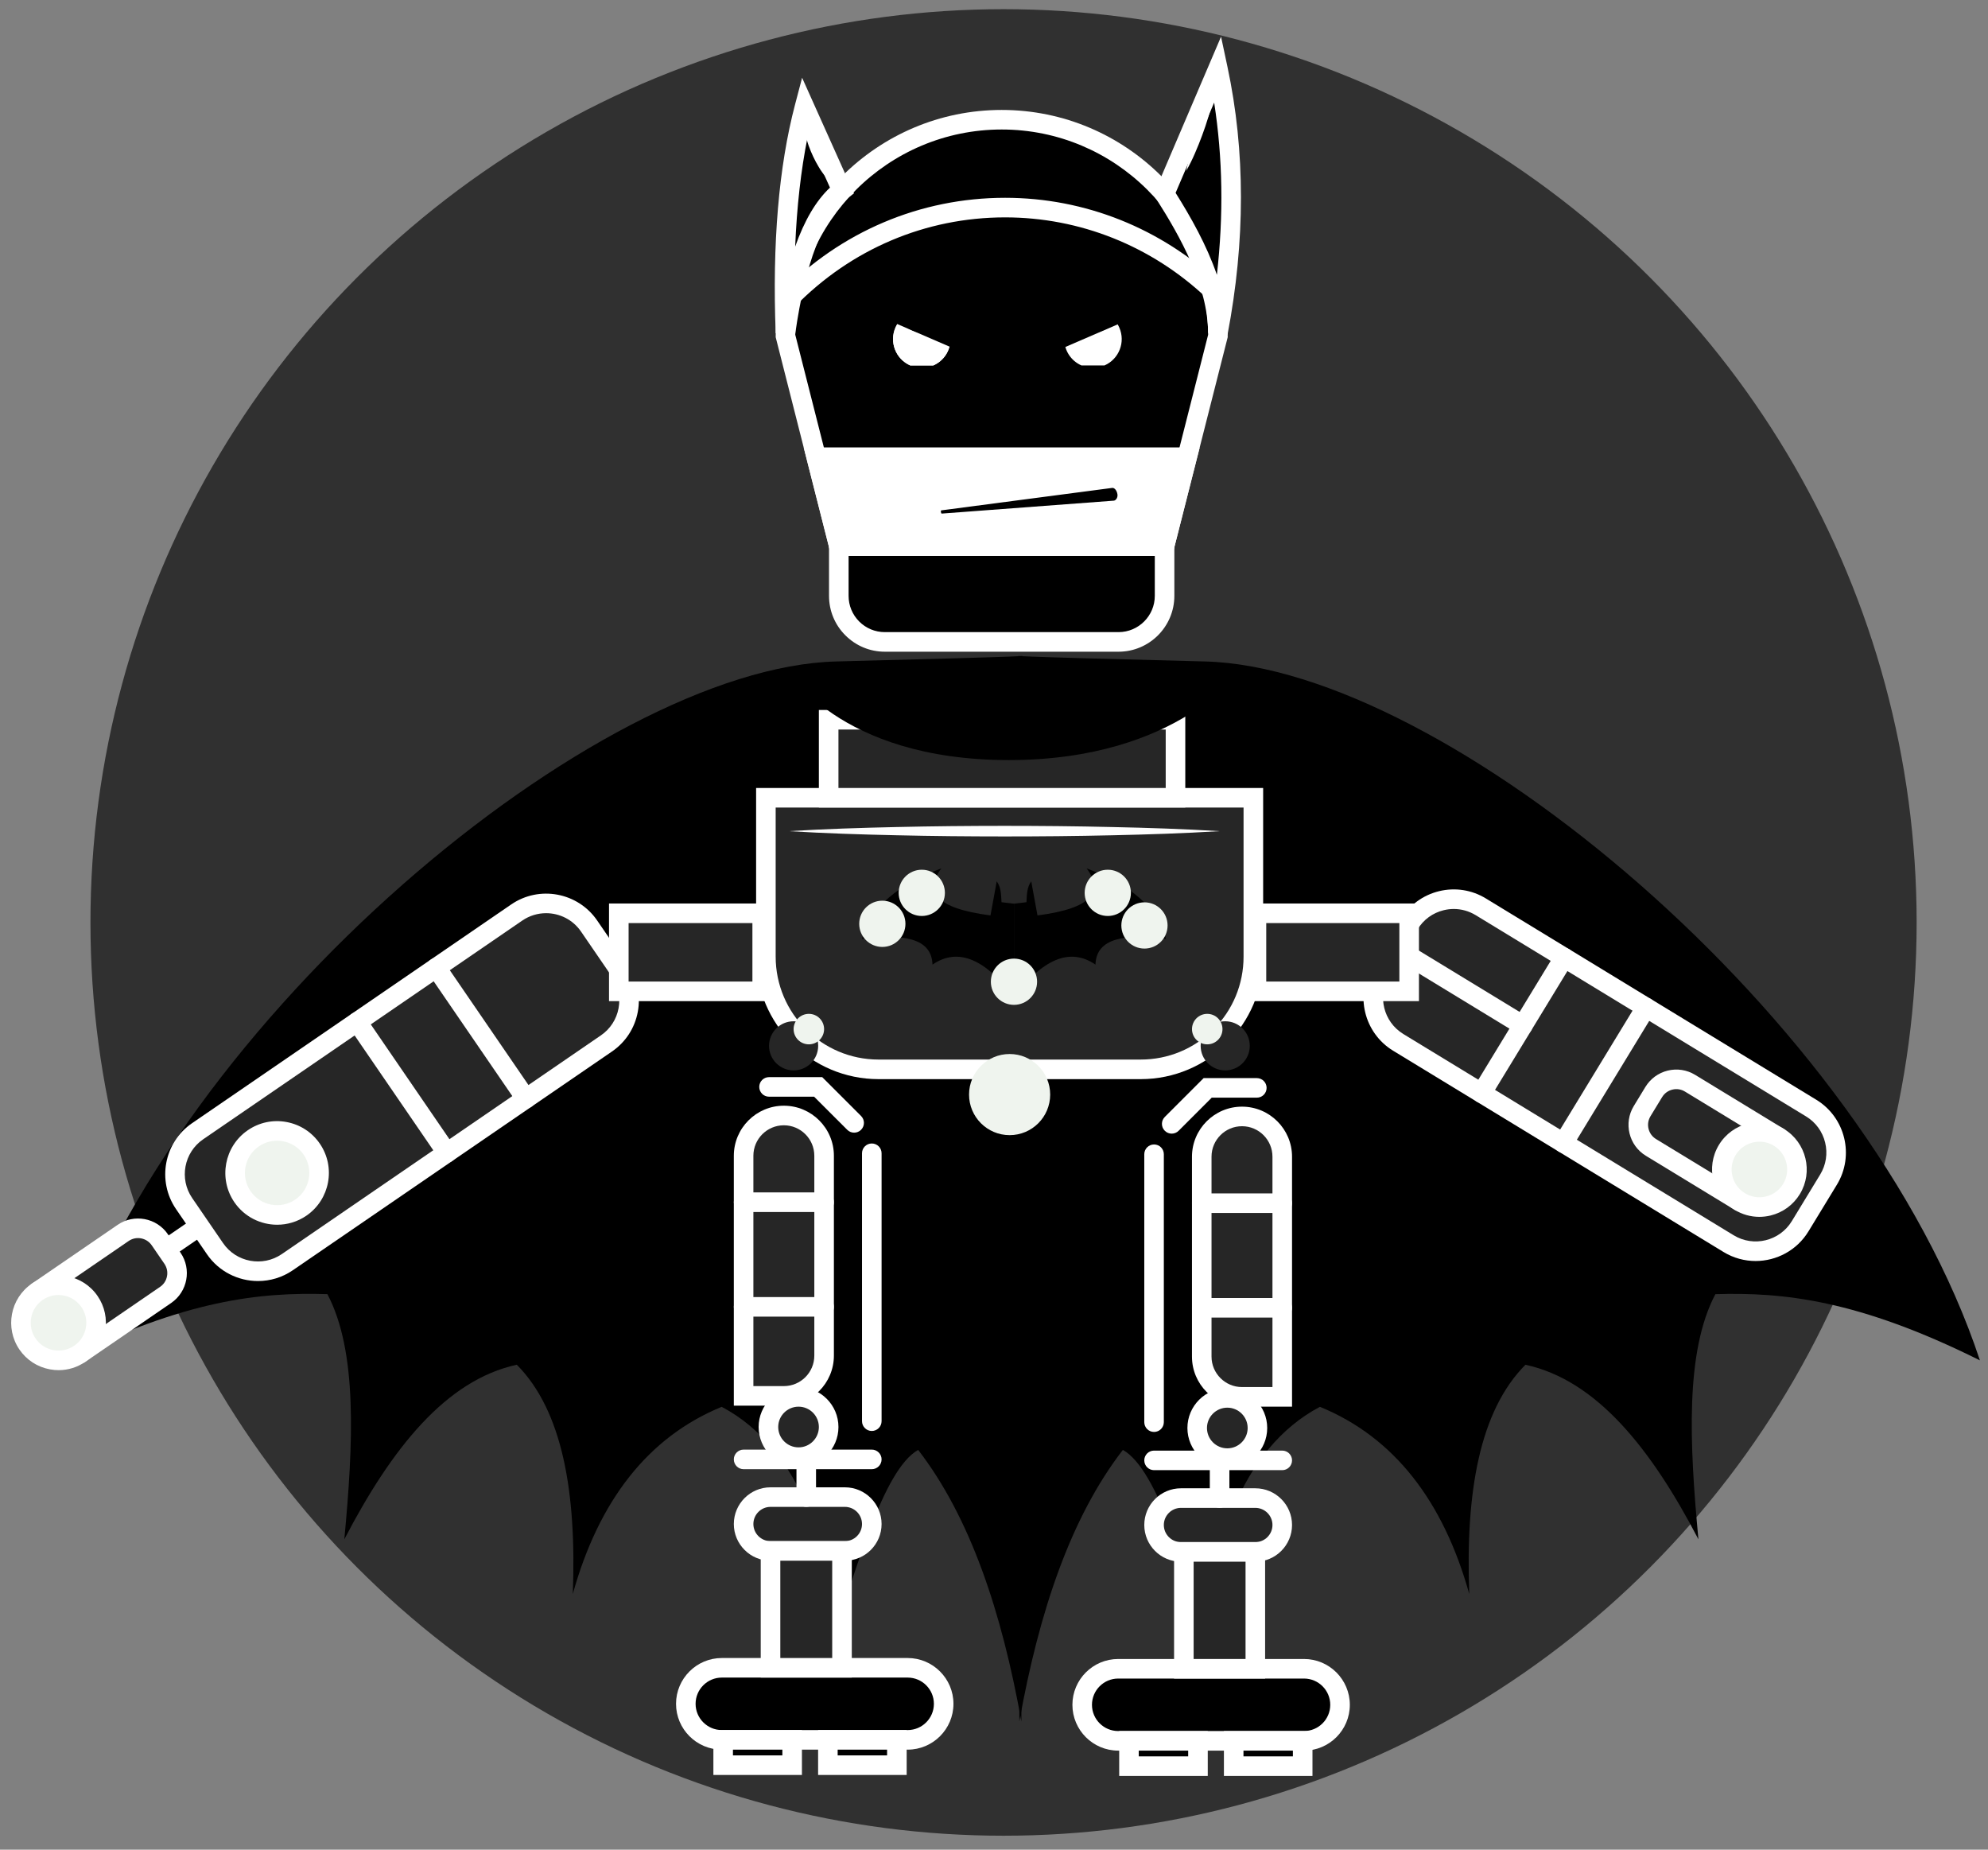 <?xml version="1.0" encoding="UTF-8"?>
<svg width="86px" height="80px" viewBox="0 0 86 80" version="1.1" xmlns="http://www.w3.org/2000/svg" xmlns:xlink="http://www.w3.org/1999/xlink">
    <rect x="0" y="0" width="86" height="80" fill="#808080" stroke="none"/>
    <!-- Generator: Sketch 51.3 (57544) - http://www.bohemiancoding.com/sketch -->
    <title>batman_bot</title>
    <desc>Created with Sketch.</desc>
    <defs></defs>
    <g id="Page-1" stroke="none" stroke-width="1" fill="none" fill-rule="evenodd">
        <g id="batman_bot" transform="translate(-13, -25)">
            <g id="Group">
                <g>
                    <g id="Layer_63_3_"></g>
                    <g id="Layer_2_3_" transform="translate(10, 11)"></g>
                </g>
                <circle id="Oval" fill="#303030" fill-rule="nonzero" cx="56.413" cy="64.897" r="39.5"></circle>
                <g transform="translate(13, 26)" fill-rule="nonzero">
                    <g id="Wing" transform="translate(2, 27)" fill="#000000">
                        <path d="M42.185,0.364 C42.185,0.364 43.48,0.374 34.178,0.609 C23.845,0.871 5.653,15.98 0.755,30.837 C6.018,28.207 9.266,27.886 12.163,27.973 C13.471,30.456 13.285,34.416 12.895,38.577 C14.942,34.64 17.294,31.691 20.357,31.026 C22.335,33.022 22.946,36.544 22.779,40.942 C23.902,36.903 26.039,34.151 29.22,32.847 C32.629,34.635 34.22,39.271 33.865,43.43 C34.984,40.029 36.194,35.563 37.72,34.71 C39.977,37.638 41.336,41.72 42.185,46.458 L42.185,0.364 Z" id="Shape"></path>
                        <path d="M42.096,0.364 C42.096,0.364 40.798,0.374 50.128,0.609 C60.491,0.871 78.737,15.98 83.65,30.837 C78.371,28.207 75.113,27.886 72.207,27.974 C70.896,30.456 71.082,34.416 71.473,38.577 C69.421,34.641 67.061,31.691 63.99,31.027 C62.005,33.022 61.392,36.544 61.56,40.942 C60.433,36.903 58.291,34.151 55.1,32.847 C51.681,34.635 50.085,39.271 50.441,43.43 C49.319,40.03 48.105,35.564 46.575,34.71 C44.312,37.638 42.949,41.72 42.096,46.459 L42.096,0.364 Z" id="Shape"></path>
                    </g>
                    <g id="Base_Regulus" transform="translate(0, 3)">
                        <g id="Group" transform="translate(20, 36)">
                            <path d="M0.811,4.685 L6.151,1.026" id="Shape" fill="#000000"></path>
                            <path d="M0.811,5.109 C0.676,5.109 0.543,5.044 0.462,4.925 C0.33,4.732 0.379,4.468 0.572,4.336 L5.912,0.676 C6.105,0.544 6.368,0.594 6.5,0.786 C6.633,0.979 6.583,1.243 6.391,1.375 L1.05,5.034 C0.977,5.085 0.893,5.109 0.811,5.109 Z" id="Shape" fill="#15003E"></path>
                        </g>
                        <g id="Group" transform="translate(6, 46)">
                            <path d="M1.186,4.021 L5.988,0.731" id="Shape" fill="#262626"></path>
                            <path d="M1.187,4.445 C1.052,4.445 0.919,4.38 0.837,4.261 C0.705,4.068 0.754,3.804 0.947,3.672 L5.749,0.382 C5.942,0.25 6.205,0.299 6.337,0.492 C6.469,0.685 6.42,0.948 6.227,1.08 L1.425,4.37 C1.352,4.42 1.269,4.445 1.187,4.445 Z" id="Shape" fill="#FFFFFF"></path>
                        </g>
                        <g id="Group" transform="translate(33, 35)">
                            <path d="M0.132,0.764 L21.219,0.764" id="Shape" fill="#25E899"></path>
                            <rect id="Rectangle-path" fill="#15003E" x="0.132" y="0.341" width="21.088" height="1"></rect>
                        </g>
                        <polygon id="Shape" fill="#15003E" points="33.132 35.764 33.361 38.856 35.45 41.678 37.28 41.852 43.981 42.505 50.851 42.012 53.154 40.416 54.22 37.376 53.762 35.764 33.132 35.764"></polygon>
                        <g id="Group" transform="translate(32, 30)">
                            <path d="M17.345,12.25 L6.006,12.25 C3.314,12.25 1.132,10.068 1.132,7.376 L1.132,0.504 L22.219,0.504 L22.219,7.376 C22.219,10.068 20.037,12.25 17.345,12.25 L17.345,12.25 Z" id="Shape" fill="#262626"></path>
                            <path d="M17.345,12.674 L6.006,12.674 C3.085,12.674 0.709,10.297 0.709,7.376 L0.709,0.081 L22.643,0.081 L22.643,7.376 C22.643,10.297 20.266,12.674 17.345,12.674 Z M1.555,0.927 L1.555,7.376 C1.555,9.83 3.552,11.827 6.006,11.827 L17.345,11.827 C18.534,11.827 19.652,11.364 20.493,10.523 C21.333,9.683 21.796,8.565 21.796,7.376 L21.796,0.927 L1.555,0.927 Z" id="Shape" fill="#FFFFFF"></path>
                        </g>
                        <path d="M35.394,41.233 C35.394,40.647 34.918,40.171 34.331,40.171 C33.744,40.171 33.268,40.647 33.268,41.234 C33.268,41.821 33.744,42.296 34.331,42.296 C34.918,42.296 35.394,41.821 35.394,41.233" id="Shape" fill="#262626"></path>
                        <path d="M54.065,41.233 C54.065,40.647 53.589,40.171 53.002,40.171 C52.415,40.171 51.94,40.647 51.94,41.234 C51.94,41.821 52.415,42.296 53.002,42.296 C53.589,42.296 54.065,41.821 54.065,41.233" id="Shape" fill="#262626"></path>
                        <path d="M45.43,43.341 C45.43,42.373 44.645,41.587 43.676,41.587 C42.707,41.587 41.921,42.373 41.921,43.341 C41.921,44.31 42.707,45.096 43.676,45.096 C44.645,45.096 45.43,44.31 45.43,43.341" id="Shape" fill="#EFF4EE"></path>
                        <path d="M52.884,40.51 C52.884,40.145 52.589,39.85 52.224,39.85 C51.86,39.85 51.565,40.145 51.565,40.51 C51.565,40.874 51.86,41.169 52.224,41.169 C52.589,41.169 52.884,40.874 52.884,40.51" id="Shape" fill="#EFF4EE"></path>
                        <path d="M35.65,40.51 C35.65,40.145 35.355,39.85 34.991,39.85 C34.626,39.85 34.331,40.145 34.331,40.51 C34.331,40.874 34.626,41.169 34.991,41.169 C35.355,41.169 35.65,40.874 35.65,40.51" id="Shape" fill="#EFF4EE"></path>
                        <g id="Group" transform="translate(31, 43)">
                            <path d="M2.909,13.373 L1.168,13.373 L1.168,2.988 C1.168,2.026 1.948,1.247 2.909,1.247 C3.871,1.247 4.65,2.026 4.65,2.988 L4.65,11.632 C4.65,12.594 3.871,13.373 2.909,13.373 Z" id="Shape" fill="#262626"></path>
                            <path d="M2.909,13.797 L0.745,13.797 L0.745,2.988 C0.745,1.794 1.716,0.823 2.909,0.823 C4.103,0.823 5.074,1.794 5.074,2.988 L5.074,11.632 C5.073,12.826 4.103,13.797 2.909,13.797 Z M1.591,12.95 L2.909,12.95 C3.636,12.95 4.227,12.359 4.227,11.632 L4.227,2.988 C4.227,2.261 3.636,1.67 2.909,1.67 C2.182,1.67 1.591,2.261 1.591,2.988 L1.591,12.95 Z" id="Shape" fill="#FFFFFF"></path>
                        </g>
                        <g id="Group" transform="translate(37, 45)">
                            <path d="M0.713,0.88 L0.713,12.467" id="Shape" fill="#000000"></path>
                            <path d="M0.713,12.891 C0.48,12.891 0.29,12.701 0.29,12.467 L0.29,0.88 C0.29,0.646 0.48,0.457 0.713,0.457 C0.947,0.457 1.137,0.646 1.137,0.88 L1.137,12.467 C1.137,12.701 0.947,12.891 0.713,12.891 Z" id="Shape" fill="#FFFFFF"></path>
                        </g>
                        <g id="Group" transform="translate(31, 60)">
                            <path d="M5.55,3.079 L2.332,3.079 C1.69,3.079 1.168,2.558 1.168,1.915 C1.168,1.272 1.69,0.751 2.332,0.751 L5.55,0.751 C6.192,0.751 6.713,1.272 6.713,1.915 C6.713,2.558 6.192,3.079 5.55,3.079 Z" id="Shape" fill="#262626"></path>
                            <path d="M5.55,3.502 L2.332,3.502 C1.457,3.502 0.745,2.79 0.745,1.915 C0.745,1.04 1.457,0.328 2.332,0.328 L5.55,0.328 C6.425,0.328 7.137,1.04 7.137,1.915 C7.137,2.79 6.425,3.502 5.55,3.502 Z M2.332,1.174 C1.924,1.174 1.591,1.507 1.591,1.915 C1.591,2.324 1.924,2.656 2.332,2.656 L5.55,2.656 C5.958,2.656 6.29,2.324 6.29,1.915 C6.29,1.507 5.958,1.174 5.55,1.174 L2.332,1.174 Z" id="Shape" fill="#FFFFFF"></path>
                        </g>
                        <g id="Group" transform="translate(29, 67)">
                            <path d="M10.265,4.25 L2.226,4.25 C1.366,4.25 0.668,3.553 0.668,2.692 C0.668,1.832 1.366,1.134 2.226,1.134 L10.265,1.134 C11.125,1.134 11.823,1.832 11.823,2.692 C11.823,3.553 11.125,4.25 10.265,4.25 Z" id="Shape" fill="#000000"></path>
                            <path d="M10.265,4.674 L2.226,4.674 C1.134,4.674 0.245,3.785 0.245,2.692 C0.245,1.6 1.134,0.711 2.226,0.711 L10.265,0.711 C11.357,0.711 12.246,1.6 12.246,2.692 C12.246,3.785 11.357,4.674 10.265,4.674 Z M2.226,1.557 C1.601,1.557 1.091,2.066 1.091,2.692 C1.091,3.318 1.601,3.827 2.226,3.827 L10.265,3.827 C10.89,3.827 11.4,3.318 11.4,2.692 C11.4,2.066 10.89,1.557 10.265,1.557 L2.226,1.557 Z" id="Shape" fill="#FFFFFF"></path>
                        </g>
                        <g id="Group" transform="translate(32, 62)">
                            <rect id="Rectangle-path" fill="#262626" x="1.332" y="1.079" width="3.092" height="5.055"></rect>
                            <path d="M4.848,6.557 L0.909,6.557 L0.909,0.656 L4.848,0.656 L4.848,6.557 Z M1.756,5.711 L4.001,5.711 L4.001,1.502 L1.756,1.502 L1.756,5.711 Z" id="Shape" fill="#FFFFFF"></path>
                        </g>
                        <g id="Group" transform="translate(31, 58)">
                            <path d="M1.168,1.12 L6.713,1.12" id="Shape" fill="#000000"></path>
                            <path d="M6.713,1.544 L1.168,1.544 C0.935,1.544 0.745,1.354 0.745,1.12 C0.745,0.887 0.935,0.697 1.168,0.697 L6.713,0.697 C6.947,0.697 7.137,0.887 7.137,1.12 C7.137,1.354 6.947,1.544 6.713,1.544 Z" id="Shape" fill="#FFFFFF"></path>
                        </g>
                        <g id="Group" transform="translate(30, 70)">
                            <rect id="Rectangle-path" fill="#000000" x="1.284" y="1.25" width="2.984" height="1.095"></rect>
                            <path d="M4.691,2.769 L0.861,2.769 L0.861,0.827 L4.691,0.827 L4.691,2.769 Z M1.707,1.923 L3.845,1.923 L3.845,1.674 L1.707,1.674 L1.707,1.923 Z" id="Shape" fill="#FFFFFF"></path>
                        </g>
                        <g id="Group" transform="translate(35, 70)">
                            <rect id="Rectangle-path" fill="#000000" x="0.814" y="1.25" width="2.984" height="1.095"></rect>
                            <path d="M4.222,2.769 L0.391,2.769 L0.391,0.827 L4.222,0.827 L4.222,2.769 Z M1.237,1.923 L3.375,1.923 L3.375,1.674 L1.237,1.674 L1.237,1.923 Z" id="Shape" fill="#FFFFFF"></path>
                        </g>
                        <g id="Group" transform="translate(31, 52)">
                            <path d="M1.168,0.522 L4.65,0.522" id="Shape" fill="#000000"></path>
                            <path d="M4.65,0.945 L1.168,0.945 C0.935,0.945 0.745,0.756 0.745,0.522 C0.745,0.288 0.935,0.099 1.168,0.099 L4.65,0.099 C4.884,0.099 5.074,0.288 5.074,0.522 C5.074,0.756 4.884,0.945 4.65,0.945 Z" id="Shape" fill="#FFFFFF"></path>
                        </g>
                        <g id="Group" transform="translate(31, 47)">
                            <path d="M1.168,0.997 L4.65,0.997" id="Shape" fill="#000000"></path>
                            <path d="M4.65,1.42 L1.168,1.42 C0.935,1.42 0.745,1.23 0.745,0.997 C0.745,0.763 0.935,0.573 1.168,0.573 L4.65,0.573 C4.884,0.573 5.074,0.763 5.074,0.997 C5.074,1.23 4.884,1.42 4.65,1.42 Z" id="Shape" fill="#FFFFFF"></path>
                        </g>
                        <g id="Group" transform="translate(32, 55)">
                            <circle id="Oval" fill="#262626" cx="2.545" cy="2.72" r="1.303"></circle>
                            <path d="M2.545,4.446 C1.593,4.446 0.818,3.672 0.818,2.72 C0.818,1.768 1.593,0.994 2.545,0.994 C3.496,0.994 4.271,1.768 4.271,2.72 C4.271,3.672 3.496,4.446 2.545,4.446 Z M2.545,1.84 C2.059,1.84 1.665,2.235 1.665,2.72 C1.665,3.205 2.059,3.6 2.545,3.6 C3.03,3.6 3.424,3.205 3.424,2.72 C3.424,2.235 3.03,1.84 2.545,1.84 Z" id="Shape" fill="#FFFFFF"></path>
                        </g>
                        <g id="Group" transform="translate(34, 58)">
                            <path d="M0.878,2.751 L0.878,1.12" id="Shape" fill="#000000"></path>
                            <path d="M0.878,3.174 C0.644,3.174 0.455,2.985 0.455,2.751 L0.455,1.12 C0.455,0.887 0.644,0.697 0.878,0.697 C1.112,0.697 1.301,0.887 1.301,1.12 L1.301,2.751 C1.301,2.985 1.112,3.174 0.878,3.174 Z" id="Shape" fill="#FFFFFF"></path>
                        </g>
                        <g id="Group" transform="translate(32, 42)">
                            <polyline id="Shape" fill="#000000" points="1.268 1.01 3.394 1.01 4.95 2.566"></polyline>
                            <path d="M4.95,2.989 C4.842,2.989 4.733,2.948 4.651,2.865 L3.218,1.433 L1.268,1.433 C1.034,1.433 0.845,1.243 0.845,1.01 C0.845,0.776 1.034,0.587 1.268,0.587 L3.569,0.587 L5.249,2.267 C5.415,2.432 5.415,2.7 5.249,2.865 C5.167,2.948 5.058,2.989 4.95,2.989 Z" id="Shape" fill="#FFFFFF"></path>
                        </g>
                        <g id="Group" transform="translate(51, 43)">
                            <path d="M2.728,13.416 L4.469,13.416 L4.469,3.03 C4.47,2.068 3.692,1.288 2.73,1.287 C1.769,1.286 0.988,2.064 0.987,3.026 C0.987,3.027 0.987,3.029 0.987,3.03 L0.987,11.675 C0.987,12.636 1.767,13.416 2.728,13.416 Z" id="Shape" fill="#262626"></path>
                            <path d="M4.893,13.839 L2.728,13.839 C1.535,13.839 0.564,12.868 0.564,11.675 L0.564,3.03 C0.565,1.833 1.536,0.864 2.728,0.864 C2.729,0.864 2.73,0.864 2.731,0.864 C3.924,0.865 4.894,1.837 4.893,3.03 L4.893,13.839 Z M2.728,1.71 C2.002,1.71 1.411,2.3 1.41,3.026 L1.41,11.675 C1.411,12.401 2.002,12.992 2.728,12.992 L4.046,12.992 L4.046,3.03 C4.047,2.303 3.457,1.711 2.73,1.71 C2.729,1.71 2.729,1.71 2.728,1.71 Z" id="Shape" fill="#FFFFFF"></path>
                        </g>
                        <g id="Group" transform="translate(49, 45)">
                            <path d="M0.924,0.922 L0.924,12.51" id="Shape" fill="#000000"></path>
                            <path d="M0.924,12.933 C0.69,12.933 0.501,12.743 0.501,12.51 L0.501,0.922 C0.501,0.689 0.69,0.499 0.924,0.499 C1.158,0.499 1.347,0.689 1.347,0.922 L1.347,12.51 C1.347,12.743 1.158,12.933 0.924,12.933 Z" id="Shape" fill="#FFFFFF"></path>
                        </g>
                        <g id="Group" transform="translate(49, 60)">
                            <path d="M2.088,3.122 L5.305,3.122 C5.948,3.122 6.469,2.6 6.469,1.958 C6.469,1.315 5.948,0.793 5.305,0.793 L2.088,0.793 C1.445,0.793 0.924,1.315 0.924,1.958 C0.924,2.6 1.445,3.122 2.088,3.122 Z" id="Shape" fill="#262626"></path>
                            <path d="M5.305,3.545 L2.088,3.545 C1.213,3.545 0.501,2.833 0.501,1.957 C0.501,1.082 1.213,0.37 2.088,0.37 L5.305,0.37 C6.181,0.37 6.893,1.082 6.893,1.957 C6.893,2.833 6.18,3.545 5.305,3.545 Z M2.088,1.217 C1.68,1.217 1.347,1.549 1.347,1.957 C1.347,2.366 1.68,2.698 2.088,2.698 L5.305,2.698 C5.714,2.698 6.046,2.366 6.046,1.957 C6.046,1.549 5.714,1.217 5.305,1.217 L2.088,1.217 Z" id="Shape" fill="#FFFFFF"></path>
                        </g>
                        <g id="Group" transform="translate(46, 67)">
                            <path d="M2.373,4.293 L10.411,4.293 C11.272,4.293 11.969,3.595 11.969,2.735 C11.969,1.874 11.272,1.176 10.411,1.176 L2.373,1.176 C1.512,1.176 0.815,1.874 0.815,2.735 C0.815,3.595 1.512,4.293 2.373,4.293 Z" id="Shape" fill="#000000"></path>
                            <path d="M10.411,4.716 L2.373,4.716 C1.28,4.716 0.392,3.827 0.392,2.735 C0.392,1.642 1.28,0.753 2.373,0.753 L10.411,0.753 C11.504,0.753 12.393,1.642 12.393,2.735 C12.393,3.827 11.504,4.716 10.411,4.716 Z M2.373,1.599 C1.747,1.599 1.238,2.109 1.238,2.735 C1.238,3.36 1.747,3.869 2.373,3.869 L10.411,3.869 C11.037,3.869 11.546,3.36 11.546,2.735 C11.546,2.109 11.037,1.599 10.411,1.599 L2.373,1.599 Z" id="Shape" fill="#FFFFFF"></path>
                        </g>
                        <g id="Group" transform="translate(50, 62)">
                            <rect id="Rectangle-path" fill="#262626" x="1.213" y="1.121" width="3.092" height="5.055"></rect>
                            <path d="M4.728,6.6 L0.79,6.6 L0.79,0.698 L4.728,0.698 L4.728,6.6 Z M1.636,5.753 L3.882,5.753 L3.882,1.545 L1.636,1.545 L1.636,5.753 Z" id="Shape" fill="#FFFFFF"></path>
                        </g>
                        <g id="Group" transform="translate(49, 58)">
                            <path d="M6.469,1.163 L0.924,1.163" id="Shape" fill="#000000"></path>
                            <path d="M6.469,1.586 L0.924,1.586 C0.69,1.586 0.501,1.396 0.501,1.163 C0.501,0.929 0.69,0.74 0.924,0.74 L6.469,0.74 C6.703,0.74 6.893,0.929 6.893,1.163 C6.893,1.396 6.703,1.586 6.469,1.586 Z" id="Shape" fill="#FFFFFF"></path>
                        </g>
                        <g id="Group" transform="translate(52, 70)">
                            <rect id="Rectangle-path" fill="#000000" x="1.369" y="1.293" width="2.984" height="1.095"></rect>
                            <path d="M4.777,2.811 L0.946,2.811 L0.946,0.87 L4.777,0.87 L4.777,2.811 Z M1.792,1.965 L3.93,1.965 L3.93,1.716 L1.792,1.716 L1.792,1.965 Z" id="Shape" fill="#FFFFFF"></path>
                        </g>
                        <g id="Group" transform="translate(48, 70)">
                            <rect id="Rectangle-path" fill="#000000" x="0.839" y="1.293" width="2.984" height="1.095"></rect>
                            <path d="M4.247,2.811 L0.416,2.811 L0.416,0.87 L4.247,0.87 L4.247,2.811 Z M1.262,1.965 L3.4,1.965 L3.4,1.716 L1.262,1.716 L1.262,1.965 Z" id="Shape" fill="#FFFFFF"></path>
                        </g>
                        <g id="Group" transform="translate(51, 52)">
                            <path d="M4.469,0.564 L0.987,0.564" id="Shape" fill="#000000"></path>
                            <path d="M4.469,0.988 L0.987,0.988 C0.754,0.988 0.564,0.798 0.564,0.564 C0.564,0.331 0.754,0.141 0.987,0.141 L4.469,0.141 C4.703,0.141 4.893,0.331 4.893,0.564 C4.893,0.798 4.703,0.988 4.469,0.988 Z" id="Shape" fill="#FFFFFF"></path>
                        </g>
                        <g id="Group" transform="translate(51, 47)">
                            <path d="M4.469,1.039 L0.987,1.039" id="Shape" fill="#000000"></path>
                            <path d="M4.469,1.462 L0.987,1.462 C0.754,1.462 0.564,1.272 0.564,1.039 C0.564,0.805 0.754,0.616 0.987,0.616 L4.469,0.616 C4.703,0.616 4.893,0.805 4.893,1.039 C4.893,1.272 4.703,1.462 4.469,1.462 Z" id="Shape" fill="#FFFFFF"></path>
                        </g>
                        <g id="Group" transform="translate(51, 56)">
                            <circle id="Oval" fill="#262626" cx="2.093" cy="1.762" r="1.303"></circle>
                            <path d="M2.093,3.489 C1.141,3.489 0.367,2.714 0.367,1.762 C0.367,0.811 1.141,0.036 2.093,0.036 C3.045,0.036 3.819,0.811 3.819,1.762 C3.819,2.714 3.045,3.489 2.093,3.489 Z M2.093,0.883 C1.608,0.883 1.213,1.277 1.213,1.762 C1.213,2.248 1.608,2.642 2.093,2.642 C2.578,2.642 2.973,2.248 2.973,1.762 C2.973,1.277 2.578,0.883 2.093,0.883 Z" id="Shape" fill="#FFFFFF"></path>
                        </g>
                        <g id="Group" transform="translate(52, 58)">
                            <path d="M0.759,2.793 L0.759,1.163" id="Shape" fill="#000000"></path>
                            <path d="M0.759,3.217 C0.526,3.217 0.336,3.027 0.336,2.793 L0.336,1.163 C0.336,0.929 0.526,0.739 0.759,0.739 C0.993,0.739 1.183,0.929 1.183,1.163 L1.183,2.793 C1.183,3.027 0.993,3.217 0.759,3.217 Z" id="Shape" fill="#FFFFFF"></path>
                        </g>
                        <g id="Group" transform="translate(50, 42)">
                            <polyline id="Shape" fill="#000000" points="4.369 1.052 2.244 1.052 0.688 2.608"></polyline>
                            <path d="M0.688,3.031 C0.579,3.031 0.471,2.99 0.389,2.907 C0.223,2.742 0.223,2.474 0.389,2.309 L2.069,0.629 L4.37,0.629 C4.603,0.629 4.793,0.818 4.793,1.052 C4.793,1.286 4.603,1.475 4.37,1.475 L2.419,1.475 L0.987,2.907 C0.904,2.99 0.796,3.031 0.688,3.031 Z" id="Shape" fill="#FFFFFF"></path>
                        </g>
                        <g id="Group" transform="translate(7, 34)">
                            <path d="M2.3,16.005 L0.965,14.057 C0.262,13.031 0.523,11.63 1.549,10.927 L15.354,1.467 C16.38,0.764 17.781,1.026 18.484,2.051 L18.484,2.052 L19.819,4 C20.522,5.026 20.26,6.427 19.234,7.13 L5.43,16.589 C4.404,17.292 3.003,17.03 2.3,16.005 Z" id="Shape" fill="#262626"></path>
                            <path d="M4.161,17.406 C3.308,17.406 2.468,17 1.951,16.244 L0.616,14.296 C-0.218,13.079 0.093,11.411 1.31,10.578 L15.115,1.118 C16.331,0.284 17.999,0.596 18.833,1.812 L20.168,3.76 C20.572,4.35 20.722,5.061 20.591,5.763 C20.46,6.466 20.063,7.075 19.474,7.479 L5.669,16.938 C5.208,17.255 4.682,17.406 4.161,17.406 Z M16.624,1.496 C16.268,1.496 15.908,1.6 15.593,1.816 L1.788,11.276 C0.957,11.845 0.744,12.986 1.314,13.817 L2.649,15.765 C3.219,16.597 4.359,16.81 5.191,16.24 L18.995,6.781 C19.398,6.505 19.669,6.088 19.759,5.608 C19.849,5.128 19.746,4.642 19.47,4.239 L18.135,2.291 C17.781,1.774 17.207,1.496 16.624,1.496 Z" id="Shape" fill="#FFFFFF"></path>
                        </g>
                        <path d="M13.015,48.23 C13.843,47.663 14.055,46.532 13.487,45.704 C12.92,44.876 11.789,44.664 10.961,45.232 C10.133,45.799 9.921,46.93 10.489,47.758 L10.489,47.758 C11.056,48.587 12.187,48.798 13.015,48.23" id="Shape" fill="#EFF4EE"></path>
                        <path d="M11.991,48.971 C11.276,48.971 10.573,48.631 10.139,47.998 C9.441,46.979 9.702,45.581 10.721,44.883 C11.215,44.544 11.81,44.419 12.399,44.529 C12.987,44.639 13.498,44.971 13.836,45.465 C14.534,46.484 14.274,47.881 13.254,48.58 C12.868,48.844 12.427,48.971 11.991,48.971 Z M11.985,45.337 C11.706,45.337 11.434,45.42 11.2,45.581 C10.566,46.016 10.403,46.885 10.838,47.519 C11.272,48.154 12.142,48.316 12.776,47.881 C13.41,47.447 13.572,46.577 13.138,45.943 C12.927,45.636 12.61,45.429 12.244,45.361 C12.157,45.344 12.071,45.337 11.985,45.337 Z M10.96,45.232 L10.962,45.232 L10.96,45.232 Z" id="Shape" fill="#FFFFFF"></path>
                        <g id="Group" transform="translate(18, 37)">
                            <path d="M0.87,0.854 L4.751,6.517" id="Shape" fill="#000000"></path>
                            <path d="M4.751,6.94 C4.616,6.94 4.484,6.875 4.402,6.756 L0.521,1.093 C0.389,0.9 0.439,0.637 0.631,0.505 C0.824,0.372 1.088,0.422 1.22,0.615 L5.1,6.277 C5.232,6.47 5.183,6.734 4.99,6.866 C4.917,6.916 4.834,6.94 4.751,6.94 Z" id="Shape" fill="#FFFFFF"></path>
                        </g>
                        <g id="Group" transform="translate(15, 39)">
                            <path d="M0.452,1.197 L4.332,6.859" id="Shape" fill="#000000"></path>
                            <path d="M4.332,7.283 C4.197,7.283 4.065,7.218 3.983,7.099 L0.102,1.436 C-0.03,1.243 0.019,0.98 0.212,0.848 C0.405,0.715 0.669,0.765 0.801,0.957 L4.681,6.62 C4.813,6.813 4.764,7.076 4.571,7.208 C4.498,7.259 4.415,7.283 4.332,7.283 Z" id="Shape" fill="#FFFFFF"></path>
                        </g>
                        <g id="Group" transform="translate(1, 48)">
                            <path d="M0.612,3.871 L4.327,1.325 C4.847,0.969 5.557,1.101 5.913,1.621 L5.913,1.621 L6.461,2.421 C6.817,2.94 6.685,3.651 6.165,4.007 L2.45,6.553" id="Shape" fill="#262626"></path>
                            <path d="M2.45,6.976 C2.316,6.976 2.183,6.912 2.101,6.792 C1.969,6.599 2.018,6.335 2.211,6.203 L5.925,3.658 C6.084,3.55 6.19,3.386 6.225,3.197 C6.261,3.009 6.22,2.818 6.112,2.66 L5.564,1.861 C5.34,1.534 4.893,1.45 4.566,1.674 L0.851,4.22 C0.658,4.352 0.395,4.303 0.263,4.11 C0.131,3.917 0.18,3.654 0.373,3.522 L4.088,0.976 C4.799,0.488 5.775,0.67 6.262,1.382 L6.81,2.181 C7.298,2.893 7.115,3.869 6.404,4.356 L2.689,6.902 C2.616,6.952 2.533,6.976 2.45,6.976 Z" id="Shape" fill="#FFFFFF"></path>
                        </g>
                        <path d="M3.45,54.553 C4.19,54.045 4.379,53.033 3.872,52.293 C3.365,51.552 2.353,51.363 1.612,51.871 C0.872,52.378 0.683,53.39 1.19,54.13 C1.698,54.871 2.709,55.06 3.45,54.553" id="Shape" fill="#EFF4EE"></path>
                        <path d="M2.535,55.261 C2.409,55.261 2.282,55.249 2.155,55.225 C1.617,55.125 1.15,54.821 0.841,54.37 C0.203,53.438 0.441,52.16 1.373,51.522 C2.305,50.883 3.583,51.121 4.221,52.053 C4.531,52.505 4.646,53.05 4.545,53.588 C4.445,54.126 4.141,54.592 3.689,54.901 C3.344,55.138 2.945,55.261 2.535,55.261 Z M2.529,52.01 C2.295,52.01 2.059,52.078 1.851,52.22 C1.587,52.401 1.408,52.675 1.349,52.991 C1.29,53.306 1.358,53.626 1.539,53.891 C1.721,54.156 1.995,54.334 2.31,54.393 C2.626,54.453 2.946,54.385 3.211,54.203 C3.476,54.022 3.654,53.748 3.713,53.432 C3.772,53.117 3.705,52.797 3.523,52.532 C3.29,52.192 2.913,52.01 2.529,52.01 Z M1.612,51.87 L1.614,51.87 L1.612,51.87 Z" id="Shape" fill="#FFFFFF"></path>
                        <g id="Group" transform="translate(58, 34)">
                            <path d="M19.873,15.037 L21.101,13.02 C21.748,11.958 21.412,10.573 20.35,9.926 L6.058,1.22 C4.995,0.574 3.61,0.91 2.963,1.972 C2.963,1.972 2.963,1.972 2.963,1.972 L1.735,3.989 C1.088,5.051 1.425,6.436 2.486,7.083 L16.779,15.789 C17.841,16.436 19.226,16.099 19.873,15.037 Z" id="Shape" fill="#262626"></path>
                            <path d="M17.946,16.54 C17.472,16.54 16.992,16.414 16.559,16.15 L2.266,7.445 C1.007,6.678 0.606,5.029 1.373,3.769 L2.602,1.752 C2.973,1.142 3.561,0.713 4.255,0.544 C4.949,0.376 5.668,0.487 6.278,0.859 L20.57,9.564 C21.83,10.332 22.23,11.981 21.463,13.24 L20.234,15.257 C19.731,16.083 18.849,16.54 17.946,16.54 Z M4.89,1.314 C4.745,1.314 4.599,1.332 4.455,1.367 C3.98,1.482 3.579,1.775 3.325,2.192 L2.096,4.209 C1.572,5.07 1.846,6.197 2.707,6.722 L16.999,15.427 C17.86,15.951 18.987,15.678 19.512,14.817 L20.74,12.8 C20.994,12.383 21.071,11.892 20.955,11.417 C20.84,10.943 20.547,10.541 20.13,10.287 L5.838,1.582 C5.547,1.405 5.221,1.314 4.89,1.314 Z" id="Shape" fill="#FFFFFF"></path>
                        </g>
                        <g id="Group" transform="translate(63, 36)">
                            <path d="M4.664,1.417 L1.093,7.28" id="Shape" fill="#000000"></path>
                            <path d="M1.093,7.703 C1.018,7.703 0.942,7.683 0.873,7.641 C0.673,7.52 0.61,7.259 0.732,7.06 L4.303,1.197 C4.424,0.997 4.684,0.934 4.884,1.056 C5.084,1.177 5.147,1.438 5.026,1.637 L1.454,7.5 C1.375,7.631 1.235,7.703 1.093,7.703 Z" id="Shape" fill="#FFFFFF"></path>
                        </g>
                        <g id="Group" transform="translate(67, 39)">
                            <path d="M4.204,0.573 L0.633,6.436" id="Shape" fill="#000000"></path>
                            <path d="M0.632,6.859 C0.557,6.859 0.481,6.839 0.413,6.797 C0.213,6.676 0.15,6.415 0.271,6.216 L3.842,0.353 C3.964,0.153 4.224,0.09 4.424,0.212 C4.624,0.333 4.687,0.594 4.565,0.793 L0.994,6.656 C0.914,6.787 0.775,6.859 0.632,6.859 Z" id="Shape" fill="#FFFFFF"></path>
                        </g>
                        <g id="Group" transform="translate(59, 36)">
                            <path d="M6.879,4.348 L1.349,0.981" id="Shape" fill="#000000"></path>
                            <path d="M6.878,4.772 C6.803,4.772 6.727,4.752 6.659,4.71 L1.129,1.342 C0.93,1.22 0.866,0.96 0.988,0.76 C1.109,0.561 1.37,0.497 1.569,0.619 L7.099,3.987 C7.298,4.109 7.362,4.369 7.24,4.569 C7.16,4.699 7.021,4.772 6.878,4.772 Z" id="Shape" fill="#FFFFFF"></path>
                        </g>
                        <g id="Group" transform="translate(26, 35)">
                            <rect id="Rectangle-path" fill="#262626" x="0.77" y="0.5" width="6.203" height="3.376"></rect>
                            <path d="M7.396,4.3 L0.346,4.3 L0.346,0.077 L7.396,0.077 L7.396,4.3 Z M1.193,3.453 L6.549,3.453 L6.549,0.924 L1.193,0.924 L1.193,3.453 Z" id="Shape" fill="#FFFFFF"></path>
                        </g>
                        <g id="Group" transform="translate(53, 35)">
                            <rect id="Rectangle-path" fill="#262626" x="1.353" y="0.5" width="6.606" height="3.376"></rect>
                            <path d="M8.383,4.3 L0.93,4.3 L0.93,0.077 L8.383,0.077 L8.383,4.3 Z M1.777,3.453 L7.536,3.453 L7.536,0.924 L1.777,0.924 L1.777,3.453 Z" id="Shape" fill="#FFFFFF"></path>
                        </g>
                        <g id="Group" transform="translate(70, 42)">
                            <path d="M6.956,3.192 L3.11,0.85 C2.572,0.522 1.869,0.692 1.542,1.231 L1.038,2.058 C0.71,2.596 0.88,3.298 1.419,3.626 L5.264,5.969" id="Shape" fill="#262626"></path>
                            <path d="M5.264,6.392 C5.189,6.392 5.113,6.372 5.045,6.33 L1.198,3.988 C0.462,3.539 0.228,2.575 0.676,1.838 L1.18,1.01 C1.398,0.654 1.741,0.403 2.147,0.304 C2.553,0.206 2.973,0.271 3.33,0.488 L7.176,2.831 C7.376,2.953 7.439,3.213 7.317,3.413 C7.196,3.612 6.935,3.675 6.736,3.554 L2.89,1.211 C2.726,1.111 2.533,1.081 2.347,1.127 C2.16,1.172 2.003,1.287 1.903,1.451 L1.399,2.278 C1.3,2.442 1.269,2.635 1.315,2.821 C1.36,3.007 1.475,3.165 1.639,3.265 L5.485,5.607 C5.684,5.729 5.748,5.989 5.626,6.189 C5.546,6.32 5.407,6.392 5.264,6.392 Z" id="Shape" fill="#FFFFFF"></path>
                        </g>
                        <path d="M75.265,47.969 C74.498,47.502 74.255,46.502 74.722,45.735 C75.189,44.968 76.189,44.725 76.956,45.192 C77.722,45.659 77.966,46.66 77.499,47.426 C77.031,48.193 76.031,48.436 75.265,47.969" id="Shape" fill="#EFF4EE"></path>
                        <path d="M76.107,48.63 C75.736,48.63 75.37,48.529 75.045,48.33 C74.08,47.743 73.773,46.48 74.361,45.515 C74.949,44.55 76.212,44.243 77.177,44.831 C78.141,45.418 78.448,46.681 77.861,47.646 C77.576,48.114 77.126,48.442 76.594,48.572 C76.433,48.611 76.269,48.63 76.107,48.63 Z M76.113,45.379 C75.707,45.379 75.31,45.584 75.084,45.955 C74.739,46.521 74.919,47.263 75.485,47.608 C75.76,47.775 76.083,47.825 76.394,47.749 C76.707,47.673 76.97,47.48 77.138,47.206 C77.482,46.64 77.302,45.899 76.736,45.554 C76.541,45.435 76.326,45.379 76.113,45.379 Z" id="Shape" fill="#FFFFFF"></path>
                        <g id="Group" transform="translate(35, 26)">
                            <rect id="Rectangle-path" fill="#262626" x="0.848" y="1.13" width="15.004" height="3.374"></rect>
                            <path d="M16.275,4.927 L0.424,4.927 L0.424,0.707 L16.275,0.707 L16.275,4.927 Z M1.271,4.081 L15.428,4.081 L15.428,1.553 L1.271,1.553 L1.271,4.081 Z" id="Shape" fill="#FFFFFF"></path>
                        </g>
                        <path d="M49.296,25.867 L37.594,25.867 C37.36,25.867 37.17,25.677 37.17,25.444 C37.17,25.21 37.36,25.02 37.594,25.02 L49.296,25.02 C49.53,25.02 49.72,25.21 49.72,25.444 C49.72,25.677 49.53,25.867 49.296,25.867 Z" id="Shape" fill="#25E899"></path>
                        <polygon id="Shape" fill="#25E899" points="35.361 15.782 50.07 15.782 51.317 16.258 50.379 19.614 36.286 19.614"></polygon>
                        <g id="Group" transform="translate(35, 19)">
                            <path d="M13.387,4.763 L3.278,4.763 C2.178,4.763 1.286,3.871 1.286,2.771 L1.286,0.614 L15.379,0.614 L15.379,2.771 C15.379,3.872 14.487,4.763 13.387,4.763 Z" id="Shape" fill="#000000"></path>
                            <path d="M13.387,5.187 L3.278,5.187 C2.633,5.187 2.027,4.935 1.571,4.479 C1.114,4.023 0.863,3.416 0.863,2.771 L0.863,0.191 L15.802,0.191 L15.802,2.771 C15.802,4.103 14.719,5.187 13.387,5.187 Z M1.71,1.038 L1.71,2.771 C1.71,3.19 1.873,3.584 2.169,3.881 C2.465,4.177 2.859,4.34 3.278,4.34 L13.387,4.34 C14.252,4.34 14.956,3.636 14.956,2.771 L14.956,1.038 L1.71,1.038 Z" id="Shape" fill="#FFFFFF"></path>
                        </g>
                        <path d="M40.352,16.205 C40.29,16.205 40.227,16.191 40.167,16.162 C38.487,15.345 37.225,13.923 36.615,12.157 C36.004,10.392 36.118,8.494 36.935,6.814 C37.053,6.571 37.186,6.334 37.33,6.108 C37.456,5.911 37.717,5.853 37.914,5.979 C38.111,6.105 38.169,6.366 38.043,6.563 C37.916,6.762 37.8,6.971 37.696,7.184 C36.978,8.661 36.878,10.329 37.415,11.881 C37.951,13.433 39.06,14.683 40.537,15.401 C40.747,15.503 40.835,15.757 40.733,15.967 C40.66,16.117 40.509,16.205 40.352,16.205 Z" id="Shape" fill="#15003E"></path>
                        <path d="M46.16,16.171 C46.005,16.171 45.855,16.086 45.781,15.938 C45.677,15.728 45.761,15.474 45.971,15.37 C46.278,15.216 46.574,15.035 46.852,14.832 C49.586,12.829 50.182,8.975 48.179,6.24 C48.041,6.052 48.082,5.787 48.27,5.649 C48.459,5.511 48.724,5.552 48.862,5.74 C51.14,8.851 50.463,13.236 47.352,15.515 C47.036,15.746 46.699,15.952 46.349,16.127 C46.288,16.157 46.224,16.171 46.16,16.171 Z" id="Shape" fill="#15003E"></path>
                        <g id="Group" transform="translate(33, 0)">
                            <path d="M0.979,10.531 C0.979,5.366 5.167,1.178 10.333,1.178 C15.498,1.178 19.686,5.366 19.686,10.531 L17.379,19.614 L3.286,19.614 L0.979,10.531 Z" id="Shape" fill="#000000"></path>
                            <path d="M17.708,20.038 L2.957,20.038 L0.556,10.584 L0.556,10.531 C0.556,5.141 4.942,0.755 10.333,0.755 C15.724,0.755 20.11,5.141 20.11,10.531 L20.11,10.584 L17.708,20.038 Z M3.615,19.191 L17.05,19.191 L19.263,10.479 C19.235,5.579 15.24,1.601 10.333,1.601 C5.426,1.601 1.431,5.579 1.403,10.479 L3.615,19.191 Z" id="Shape" fill="#FFFFFF"></path>
                        </g>
                        <g id="Group" transform="translate(34, 15)" fill="#FFFFFF">
                            <polygon id="Shape" points="17.353 0.781 16.379 4.615 2.286 4.615 1.313 0.781"></polygon>
                            <path d="M16.708,5.038 L1.957,5.038 L0.769,0.358 L17.897,0.358 L16.708,5.038 Z M2.615,4.191 L16.05,4.191 L16.808,1.204 L1.857,1.204 L2.615,4.191 Z" id="Shape"></path>
                        </g>
                        <path d="M39.377,11.805 C38.748,11.529 38.462,10.796 38.738,10.167 C38.784,10.062 38.844,9.964 38.917,9.876 C39.109,10.359 40.775,10.807 41.041,10.235 C41.088,10.33 41.118,10.351 41.118,10.667 C41.119,11.16 40.827,11.607 40.375,11.805" id="Shape" fill="#FFFFFF"></path>
                        <path d="M39.377,11.805 C38.748,11.529 38.462,10.796 38.738,10.167 C38.784,10.062 38.844,9.964 38.917,9.876 C39.109,10.359 40.775,10.807 41.041,10.235 C41.088,10.33 41.118,10.351 41.118,10.667 C41.119,11.16 40.827,11.607 40.375,11.805" id="Shape" fill="#FFFFFF"></path>
                        <path d="M47.781,11.805 C48.41,11.529 48.696,10.796 48.42,10.167 C48.374,10.062 48.314,9.964 48.241,9.876 C48.048,10.359 46.383,10.807 46.117,10.235 C46.069,10.33 46.039,10.351 46.039,10.667 C46.039,11.16 46.331,11.607 46.782,11.805" id="Shape" fill="#FFFFFF"></path>
                        <path d="M34.08,9.39 C33.973,9.39 33.867,9.35 33.784,9.27 C33.617,9.106 33.614,8.838 33.777,8.671 C36.368,6.017 39.815,4.555 43.481,4.555 C46.934,4.555 50.233,5.873 52.771,8.265 C52.941,8.425 52.949,8.693 52.789,8.863 C52.629,9.033 52.361,9.041 52.191,8.881 C49.81,6.637 46.717,5.402 43.481,5.402 C40.044,5.402 36.813,6.773 34.383,9.263 C34.3,9.348 34.19,9.39 34.08,9.39 Z" id="Shape" fill="#FFFFFF"></path>
                        <path d="M51.317,16.205 L35.361,16.205 C35.127,16.205 34.938,16.015 34.938,15.781 C34.938,15.548 35.127,15.358 35.361,15.358 L51.316,15.358 C51.55,15.358 51.74,15.548 51.74,15.781 C51.74,16.015 51.55,16.205 51.317,16.205 Z" id="Shape" fill="#FFFFFF"></path>
                    </g>
                    <g id="Extra" transform="translate(33, 0)">
                        <path d="M1.131,34.948 C2.683,34.853 4.235,34.804 5.788,34.77 C7.34,34.734 8.893,34.72 10.445,34.719 C11.997,34.72 13.55,34.733 15.102,34.77 C16.655,34.803 18.207,34.853 19.759,34.948 C18.207,35.044 16.655,35.093 15.102,35.127 C13.55,35.163 11.997,35.177 10.445,35.177 C8.893,35.176 7.34,35.163 5.788,35.126 C4.235,35.093 2.683,35.043 1.131,34.948 Z" id="Shape" fill="#FFFFFF"></path>
                        <g id="Group" transform="translate(0, 2)">
                            <path d="M0.979,11.396 C0.835,7.664 1.08,4.375 1.803,1.629 L3.42,5.231 C2.138,6.223 1.401,8.451 0.979,11.396 Z" id="Shape" fill="#000000"></path>
                            <path d="M1.398,11.456 L0.556,11.412 C0.406,7.531 0.688,4.203 1.394,1.521 L1.699,0.363 L3.942,5.362 L3.679,5.566 C2.591,6.408 1.845,8.334 1.398,11.456 Z M1.932,2.95 C1.648,4.364 1.47,5.939 1.399,7.665 C1.802,6.526 2.302,5.681 2.904,5.115 L1.932,2.95 Z" id="Shape" fill="#FFFFFF"></path>
                        </g>
                        <g id="Group" transform="translate(16, 0)">
                            <path d="M3.686,13.396 C4.453,9.385 4.453,5.58 3.686,1.981 L1.379,7.38 C2.68,9.423 3.674,11.444 3.686,13.396 Z" id="Shape" fill="#000000"></path>
                            <path d="M4.102,13.476 L3.263,13.399 C3.25,11.364 2.059,9.235 1.022,7.608 L0.902,7.419 L3.822,0.587 L4.1,1.893 C4.876,5.531 4.876,9.428 4.102,13.476 Z M1.856,7.342 C2.508,8.38 3.2,9.599 3.642,10.886 C3.935,8.316 3.896,5.823 3.524,3.437 L1.856,7.342 Z" id="Shape" fill="#FFFFFF"></path>
                        </g>
                        <path d="M14.009,36.561 C15.857,37.244 17.07,38.228 17.439,39.61 C15.677,39.381 14.423,39.56 14.39,40.721 C13.266,39.948 12.087,40.514 10.864,42.119 L10.864,38.085 L11.404,38.022 C11.424,37.685 11.42,37.386 11.611,37.117 L11.881,38.593 C14.279,38.283 14.749,37.554 14.009,36.561 Z" id="Shape" fill="#000000"></path>
                        <path d="M7.72,36.561 C5.871,37.244 4.659,38.228 4.29,39.61 C6.052,39.381 7.306,39.56 7.339,40.721 C8.463,39.948 9.642,40.514 10.864,42.119 L10.864,38.085 L10.325,38.022 C10.305,37.685 10.309,37.386 10.118,37.117 L9.848,38.593 C7.45,38.283 6.98,37.554 7.72,36.561 Z" id="Shape" fill="#000000"></path>
                        <path d="M19.481,3.232 C19.426,3.509 19.357,3.783 19.274,4.053 C19.193,4.322 19.104,4.588 19.006,4.851 C18.909,5.114 18.805,5.374 18.692,5.632 C18.581,5.891 18.455,6.144 18.317,6.39 C18.371,6.113 18.44,5.839 18.523,5.569 C18.605,5.301 18.694,5.035 18.792,4.771 C18.889,4.508 18.994,4.248 19.106,3.991 C19.218,3.731 19.343,3.478 19.481,3.232 Z" id="Shape" fill="#FFFFFF"></path>
                        <path d="M1.849,4.811 C1.96,4.942 2.06,5.083 2.147,5.231 C2.235,5.377 2.314,5.526 2.387,5.679 C2.459,5.832 2.525,5.988 2.582,6.148 C2.642,6.31 2.687,6.476 2.718,6.645 C2.607,6.514 2.507,6.373 2.42,6.225 C2.332,6.08 2.252,5.93 2.18,5.777 C2.108,5.624 2.042,5.468 1.985,5.308 C1.926,5.146 1.88,4.98 1.849,4.811 Z" id="Shape" fill="#FFFFFF"></path>
                        <circle id="Oval" fill="#EFF4EE" cx="14.922" cy="37.617" r="1"></circle>
                        <circle id="Oval" fill="#EFF4EE" cx="16.509" cy="39.027" r="1"></circle>
                        <circle id="Oval" fill="#EFF4EE" cx="10.864" cy="41.461" r="1"></circle>
                        <circle id="Oval" fill="#EFF4EE" cx="5.169" cy="38.956" r="1"></circle>
                        <circle id="Oval" fill="#EFF4EE" cx="6.876" cy="37.617" r="1"></circle>
                        <path d="M15.187,20.654 L7.739,21.213 C7.706,21.215 7.685,21.079 7.718,21.074 L15.11,20.103 C15.204,20.089 15.311,20.2 15.34,20.378 C15.362,20.512 15.28,20.641 15.187,20.654 C15.185,20.654 15.189,20.654 15.187,20.654 Z" id="Shape" fill="#000000"></path>
                        <path d="M20.728,27.892 L1.001,27.892 C1.001,27.892 3.227,31.874 10.64,31.874 C18.053,31.874 20.728,27.892 20.728,27.892 Z" id="Shape" fill="#000000"></path>
                    </g>
                    <polyline id="Shape" fill="#000000" points="38.086 12.7 41.719 14.27 41.719 12.612 38.58 12.118"></polyline>
                    <polyline id="Shape" fill="#000000" points="49.384 12.583 45.751 14.152 45.751 12.495 48.89 12.001"></polyline>
                </g>
            </g>
        </g>
    </g>
</svg>